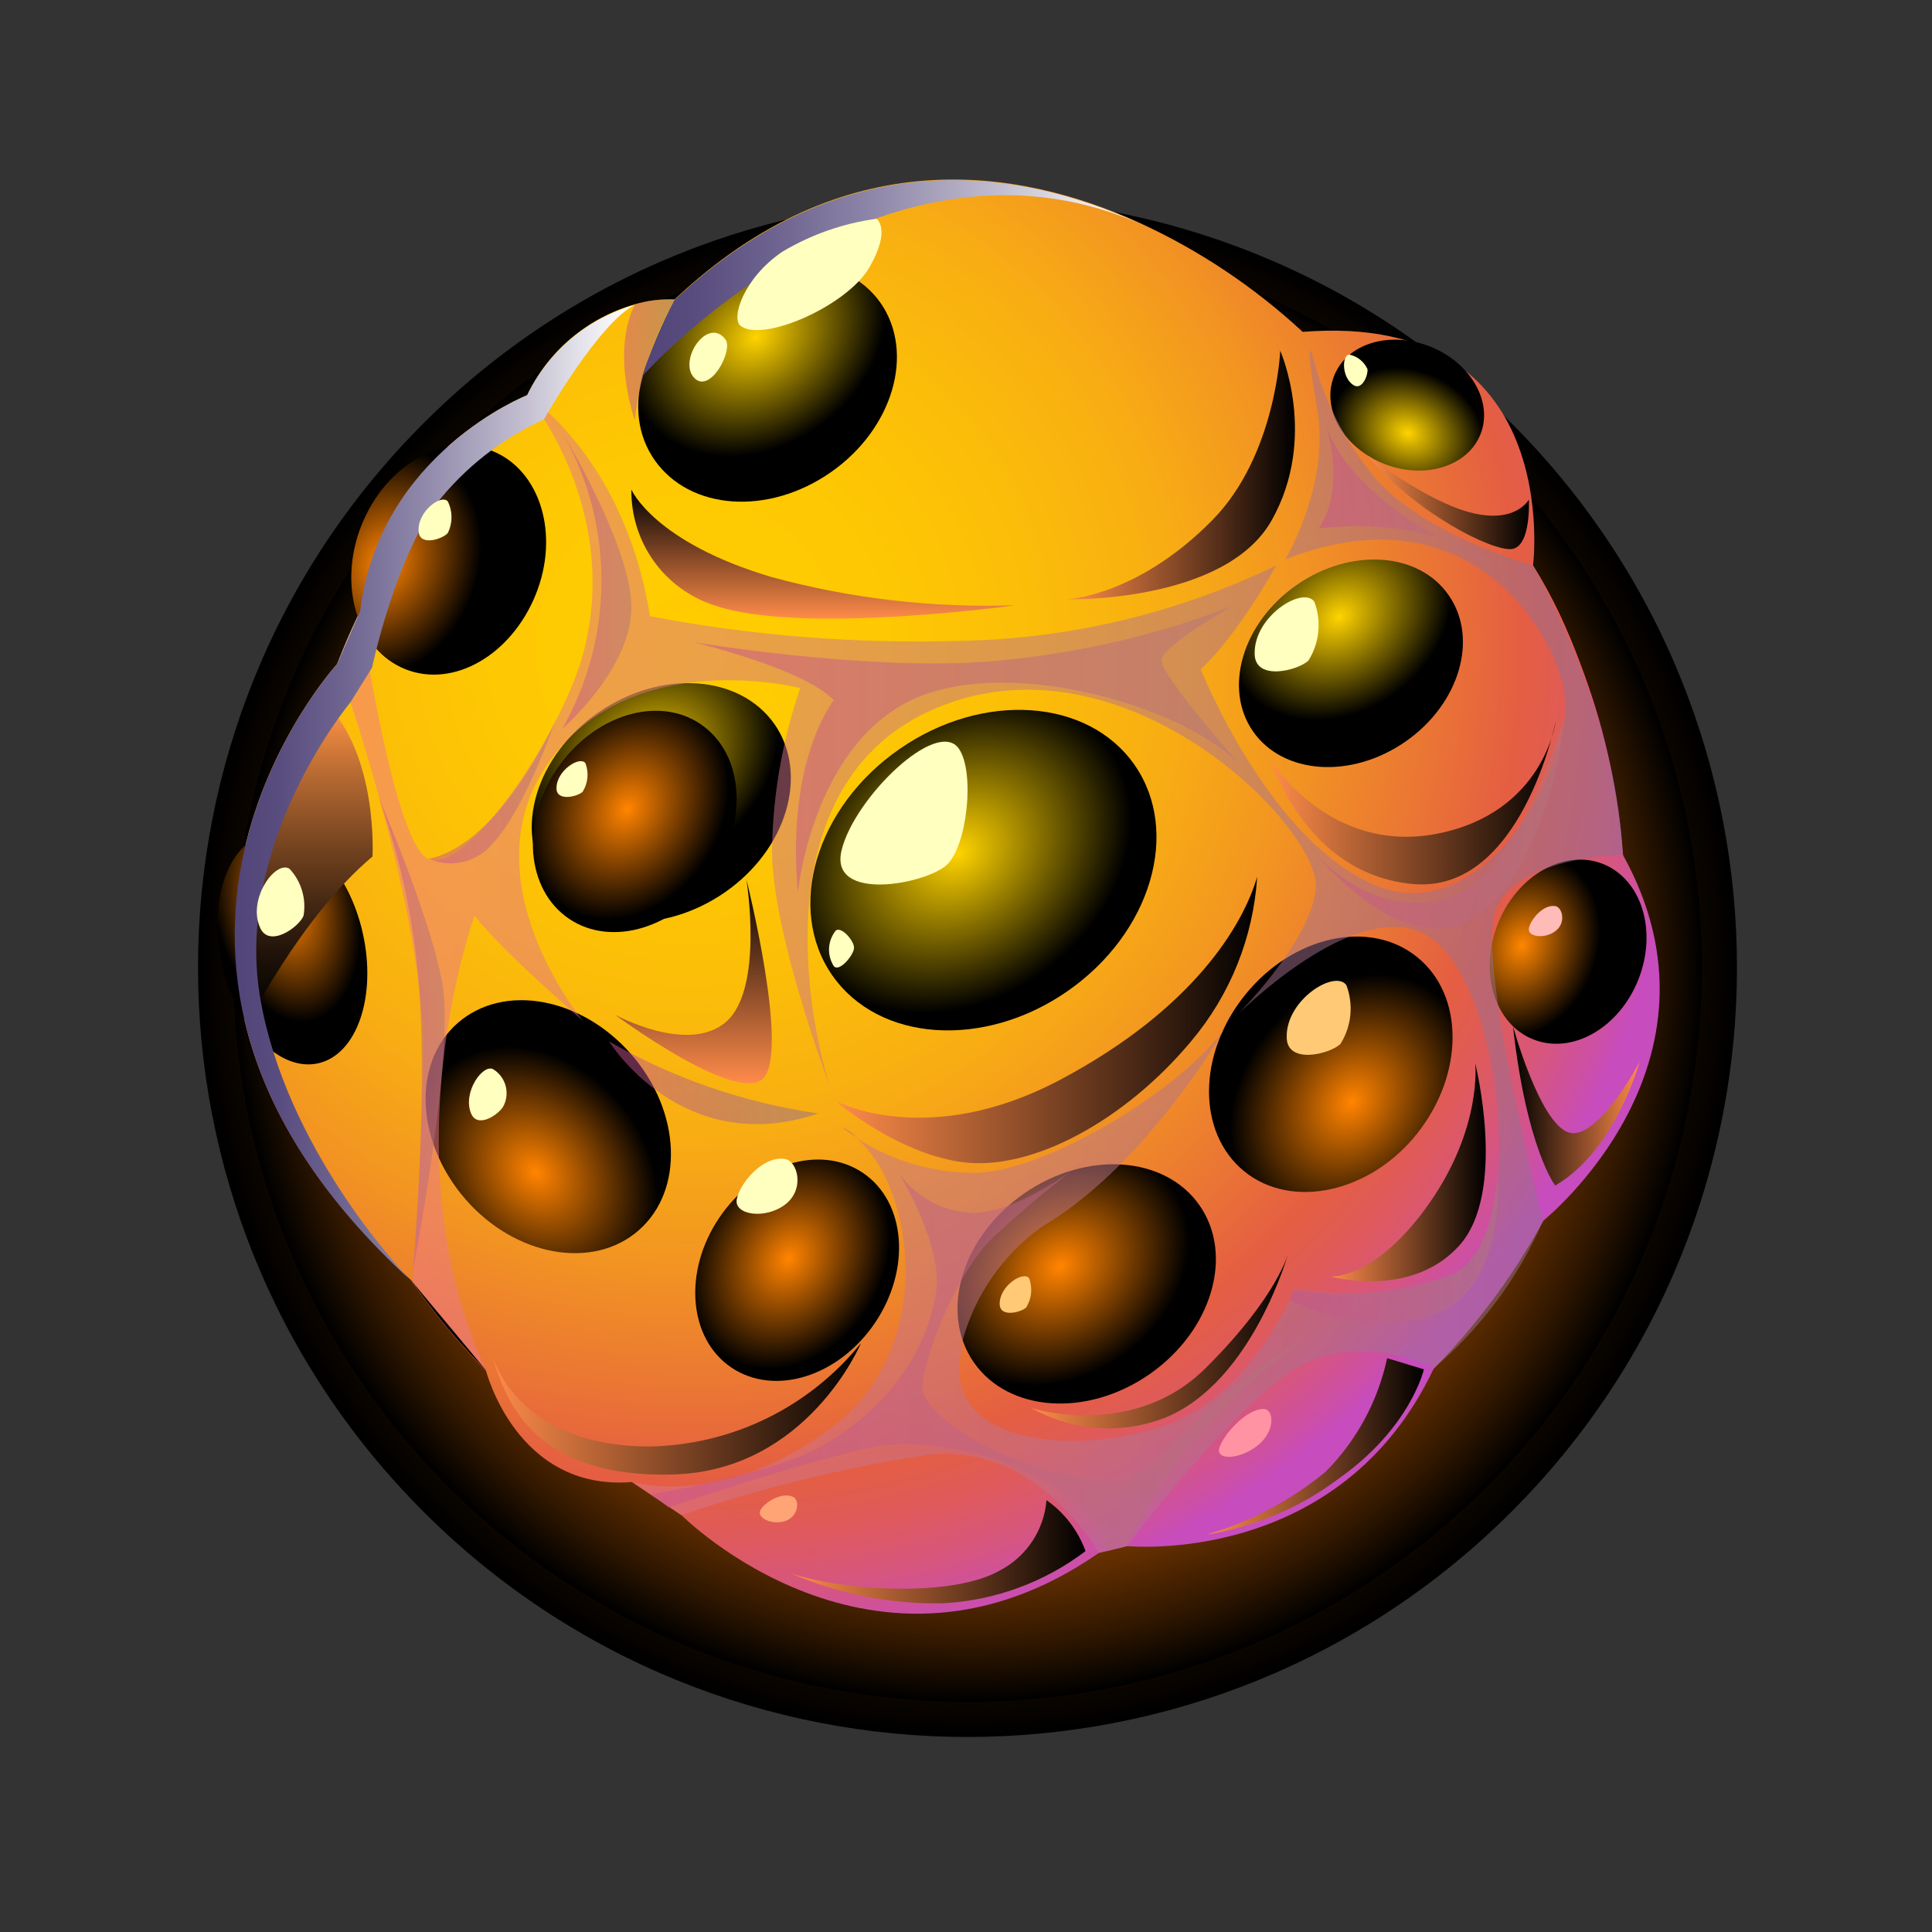 <svg width="73" height="73" viewBox="0 0 73 73" fill="none" xmlns="http://www.w3.org/2000/svg">
<rect x="0" y="0" width="73" height="73" fill="#333333" stroke="none"/>
<g clip-path="url(#clip0_22_1845)">
<g clip-path="url(#clip1_22_1845)">
<path style="mix-blend-mode:screen" d="M57.115 57.115C68.47 45.761 68.47 27.352 57.115 15.997C45.761 4.643 27.352 4.643 15.997 15.997C4.643 27.352 4.643 45.761 15.997 57.115C27.352 68.47 45.761 68.47 57.115 57.115Z" fill="url(#paint0_radial_22_1845)"/>
<path style="mix-blend-mode:screen" d="M63.955 40.933C66.37 25.803 56.063 11.579 40.932 9.164C25.802 6.748 11.578 17.056 9.163 32.186C6.748 47.316 17.055 61.54 32.185 63.955C47.316 66.371 61.539 56.063 63.955 40.933Z" fill="url(#paint1_radial_22_1845)"/>
<path fill-rule="evenodd" clip-rule="evenodd" d="M61.376 34.088C61.379 37.391 60.73 40.662 59.468 43.714C58.205 46.766 56.352 49.539 54.017 51.875C51.681 54.21 48.907 56.062 45.855 57.324C42.803 58.586 39.532 59.234 36.229 59.23C35.127 59.23 34.026 59.159 32.933 59.018C27.777 58.341 22.959 56.081 19.143 52.549C15.327 49.017 12.701 44.388 11.628 39.3C11.273 37.593 11.095 35.853 11.097 34.11C11.09 29.331 12.449 24.65 15.014 20.618C16.073 18.967 17.32 17.444 18.73 16.08C23.414 11.511 29.701 8.956 36.245 8.962C36.776 8.962 37.338 8.962 37.88 9.015C40.665 9.192 43.401 9.834 45.974 10.915C46.414 11.101 46.844 11.298 47.274 11.505C51.506 13.574 55.073 16.79 57.569 20.786C60.065 24.782 61.389 29.398 61.392 34.11L61.376 34.088Z" fill="url(#paint2_radial_22_1845)"/>
<path style="mix-blend-mode:screen" fill-rule="evenodd" clip-rule="evenodd" d="M21.304 53.726C18.694 51.536 16.555 48.841 15.014 45.802C14.03 43.858 13.306 41.794 12.86 39.661C12.084 35.998 12.137 32.209 13.013 28.568C13.89 24.928 15.568 21.53 17.925 18.621C20.283 15.712 23.26 13.367 26.64 11.755C30.019 10.144 33.716 9.308 37.46 9.307C37.991 9.307 38.554 9.307 39.095 9.36C40.769 9.465 42.429 9.74 44.047 10.183C42.044 9.528 39.967 9.129 37.864 8.994C37.333 8.957 36.802 8.941 36.229 8.941C29.685 8.935 23.398 11.489 18.714 16.058C17.304 17.422 16.057 18.945 14.998 20.596C12.433 24.628 11.074 29.31 11.082 34.088C11.079 35.832 11.257 37.572 11.612 39.279C12.06 41.41 12.784 43.472 13.767 45.415C15.315 48.464 17.465 51.167 20.088 53.36C22.871 55.703 26.131 57.409 29.642 58.36C26.591 57.365 23.76 55.792 21.304 53.726Z" fill="url(#paint3_radial_22_1845)"/>
<path fill-rule="evenodd" clip-rule="evenodd" d="M58.303 46.131L54.179 51.694C50.634 59.236 42.593 58.418 42.593 58.418L41.531 58.668C33.039 64.581 25.752 57.251 25.752 57.251L23.883 55.998C19.494 56.354 18.353 51.752 18.353 51.752L15.556 48.392L15.503 48.339C2.393 36.36 12.753 25.071 12.753 25.071L13.608 23.096C14.324 17.125 19.919 14.933 19.919 14.933C20.314 14.105 20.881 13.371 21.582 12.779C22.283 12.187 23.102 11.751 23.984 11.499C24.474 11.357 24.982 11.295 25.492 11.314C31.861 5.3 38.458 6.319 43.07 8.426C45.325 9.464 47.402 10.852 49.222 12.54C59.147 11.749 57.926 21.366 57.926 21.366C60.845 25.973 61.312 32.284 61.312 32.284C65.718 40.208 58.303 46.131 58.303 46.131Z" fill="url(#paint4_radial_22_1845)"/>
<path style="mix-blend-mode:screen" d="M40.336 37.45C43.492 35.257 44.627 31.432 42.872 28.907C41.117 26.382 37.136 26.113 33.981 28.306C30.825 30.5 29.69 34.324 31.445 36.849C33.2 39.374 37.18 39.643 40.336 37.45Z" fill="url(#paint5_radial_22_1845)"/>
<path style="mix-blend-mode:screen" fill-rule="evenodd" clip-rule="evenodd" d="M54.742 22.497C55.877 24.131 55.145 26.61 53.096 28.027C51.048 29.444 48.484 29.264 47.348 27.64C46.212 26.016 46.945 23.526 48.994 22.104C51.042 20.681 53.617 20.857 54.742 22.497Z" fill="url(#paint6_radial_22_1845)"/>
<path style="mix-blend-mode:screen" fill-rule="evenodd" clip-rule="evenodd" d="M55.941 16.404C55.458 17.63 53.818 18.128 52.295 17.523C50.772 16.918 49.917 15.464 50.405 14.211C50.894 12.959 52.528 12.492 54.046 13.097C55.564 13.702 56.424 15.183 55.941 16.404Z" fill="url(#paint7_radial_22_1845)"/>
<path style="mix-blend-mode:screen" d="M61.906 37.011C62.631 35.179 62.031 33.224 60.565 32.643C59.098 32.062 57.322 33.076 56.596 34.908C55.871 36.739 56.471 38.694 57.938 39.275C59.404 39.856 61.18 38.842 61.906 37.011Z" fill="url(#paint8_radial_22_1845)"/>
<path style="mix-blend-mode:screen" fill-rule="evenodd" clip-rule="evenodd" d="M33.283 11.462C34.573 13.341 33.745 16.207 31.388 17.847C29.032 19.487 26.081 19.286 24.743 17.396C23.406 15.507 24.276 12.651 26.638 11.027C29 9.403 31.972 9.573 33.283 11.462Z" fill="url(#paint9_radial_22_1845)"/>
<path style="mix-blend-mode:screen" fill-rule="evenodd" clip-rule="evenodd" d="M29.265 27.364C30.576 29.253 29.727 32.114 27.365 33.733C25.003 35.352 22.058 35.171 20.72 33.282C19.383 31.392 20.258 28.537 22.62 26.913C24.982 25.288 27.944 25.48 29.265 27.364Z" fill="url(#paint10_radial_22_1845)"/>
<path style="mix-blend-mode:screen" d="M43.433 51.924C45.788 50.287 46.636 47.432 45.326 45.547C44.016 43.663 41.045 43.463 38.689 45.1C36.333 46.737 35.486 49.593 36.796 51.477C38.106 53.361 41.077 53.562 43.433 51.924Z" fill="url(#paint11_radial_22_1845)"/>
<path style="mix-blend-mode:screen" fill-rule="evenodd" clip-rule="evenodd" d="M24.133 46.487C22.408 48 19.468 47.474 17.589 45.314C15.71 43.154 15.561 40.176 17.291 38.658C19.022 37.14 21.957 37.671 23.846 39.831C25.736 41.991 25.863 44.974 24.133 46.487Z" fill="url(#paint12_radial_22_1845)"/>
<path style="mix-blend-mode:screen" fill-rule="evenodd" clip-rule="evenodd" d="M27.636 51.672C26.012 50.579 25.805 48.042 27.179 46.009C28.554 43.976 30.98 43.218 32.604 44.316C34.228 45.415 34.435 47.952 33.06 49.985C31.686 52.017 29.265 52.771 27.636 51.672Z" fill="url(#paint13_radial_22_1845)"/>
<path style="mix-blend-mode:screen" fill-rule="evenodd" clip-rule="evenodd" d="M21.5 34.715C19.876 33.616 19.669 31.079 21.044 29.052C22.419 27.024 24.844 26.26 26.468 27.358C28.092 28.457 28.299 30.994 26.93 33.027C25.561 35.06 23.124 35.813 21.5 34.715Z" fill="url(#paint14_radial_22_1845)"/>
<path style="mix-blend-mode:screen" fill-rule="evenodd" clip-rule="evenodd" d="M15.322 25.288C13.502 24.567 12.753 22.13 13.656 19.854C14.558 17.576 16.771 16.313 18.592 17.035C20.412 17.757 21.161 20.188 20.242 22.465C19.324 24.742 17.148 26.01 15.322 25.288Z" fill="url(#paint15_radial_22_1845)"/>
<path style="mix-blend-mode:screen" d="M12.025 40.176C13.492 39.845 14.244 37.639 13.705 35.248C13.165 32.858 11.539 31.188 10.072 31.519C8.605 31.85 7.853 34.056 8.392 36.446C8.932 38.837 10.558 40.507 12.025 40.176Z" fill="url(#paint16_radial_22_1845)"/>
<path style="mix-blend-mode:screen" fill-rule="evenodd" clip-rule="evenodd" d="M53.547 36.164C55.336 37.607 55.325 40.59 53.547 42.83C51.769 45.07 48.803 45.717 47.014 44.258C45.225 42.798 45.241 39.831 47.046 37.591C48.85 35.352 51.764 34.715 53.547 36.164Z" fill="url(#paint17_radial_22_1845)"/>
<path style="mix-blend-mode:multiply" opacity="0.5" fill-rule="evenodd" clip-rule="evenodd" d="M31.797 42.575C32.015 42.682 32.215 42.822 32.391 42.989C32.186 42.862 31.987 42.724 31.797 42.575Z" fill="url(#paint18_linear_22_1845)"/>
<path style="mix-blend-mode:multiply" opacity="0.5" fill-rule="evenodd" clip-rule="evenodd" d="M58.303 46.131C57.371 48.276 55.96 50.179 54.179 51.694C54.179 51.694 51.302 50.213 48.871 51.752C46.441 53.291 42.577 58.418 42.577 58.418L41.515 58.668C40.785 57.438 39.758 56.413 38.527 55.685C38.286 55.544 38.034 55.423 37.773 55.324C36.891 54.974 35.934 54.855 34.992 54.979C31.848 55.466 28.753 56.226 25.741 57.251L23.873 55.998C23.873 55.998 27.349 57.06 31.505 53.875C35.337 50.935 34.61 44.964 32.37 43.005C33.749 43.898 35.367 44.354 37.009 44.311C39.843 44.125 44.827 40.994 46.303 38.818C45.963 39.407 43.118 44.157 39.371 46.349C37.881 47.414 36.81 48.967 36.346 50.738C36.343 50.754 36.343 50.77 36.346 50.786C36.346 50.786 36.346 50.786 36.346 50.823C36.341 50.857 36.341 50.891 36.346 50.924C36.308 51.085 36.282 51.248 36.266 51.412C36.234 51.648 36.234 51.888 36.266 52.124C36.669 54.676 41.043 54.915 44.068 53.843C46.748 52.898 48.266 50.091 48.744 49.066C48.856 48.828 48.909 48.684 48.909 48.684C50.887 49.053 52.929 48.869 54.811 48.154C55.915 47.718 56.477 46.158 56.61 44.252C56.854 40.967 55.814 36.657 54.073 35.447C51.833 33.892 48.118 37.039 46.823 38.276C47.693 37.358 49.508 35.288 49.715 33.611C49.986 31.398 42.816 24.057 35.81 26.584C28.559 29.2 30.608 38.844 31.378 41.089C30.783 39.539 29.079 34.571 29.175 31.918C29.224 29.902 29.582 27.907 30.237 26C30.237 26 23.899 24.36 20.747 28.786C17.594 33.213 22.02 38.568 22.02 38.568C22.02 38.568 18.868 35.845 17.934 34.593C17.934 34.593 14.606 43.711 18.38 51.805L15.582 48.445C15.582 48.445 15.837 45.717 15.996 40.155C16.156 34.593 12.753 25.071 12.753 25.071L13.608 23.096C13.608 23.096 14.765 31.212 16.039 32.363C17.313 33.515 21.235 27.815 22.063 24.593C23.459 19.137 19.94 14.955 19.94 14.955C19.94 14.955 23.602 17.295 24.558 23.282C28.404 24.018 32.319 24.331 36.234 24.216C40.39 24.147 44.481 23.174 48.224 21.366C48.224 21.366 46.754 24.02 45.368 25.288C45.368 25.288 48.022 31.95 52.114 33.505C56.207 35.06 59.688 28.616 59.083 25.973C58.478 23.33 55.129 18.543 48.564 21.138C48.649 20.989 50.252 18.256 49.769 15.459C49.285 12.662 49.567 13.336 49.567 13.336C49.996 15.081 50.82 16.705 51.976 18.081C53.85 20.241 57.926 21.366 57.926 21.366C57.926 21.366 61.063 26.753 61.312 32.284C61.312 32.284 57.066 32.379 56.472 34.524C55.877 36.668 58.303 46.131 58.303 46.131Z" fill="url(#paint19_linear_22_1845)"/>
<path style="mix-blend-mode:multiply" opacity="0.5" fill-rule="evenodd" clip-rule="evenodd" d="M23.013 39.348C23.013 39.348 25.762 43.812 30.921 42.071C28.136 41.674 25.452 40.75 23.013 39.348Z" fill="url(#paint20_linear_22_1845)"/>
<path style="mix-blend-mode:multiply" opacity="0.5" fill-rule="evenodd" clip-rule="evenodd" d="M25.492 11.335C24.687 12.728 24.174 14.27 23.984 15.867C23.984 15.867 23.077 13.352 23.984 11.515C24.466 11.342 24.982 11.28 25.492 11.335Z" fill="url(#paint21_linear_22_1845)"/>
<path style="mix-blend-mode:multiply" opacity="0.5" fill-rule="evenodd" clip-rule="evenodd" d="M21.24 27.544C22.239 25.792 22.752 23.806 22.726 21.789C22.7 19.773 22.136 17.8 21.092 16.075C21.092 16.075 23.799 20.49 23.857 22.868C23.915 25.246 21.24 27.544 21.24 27.544Z" fill="url(#paint22_linear_22_1845)"/>
<path style="mix-blend-mode:multiply" opacity="0.5" fill-rule="evenodd" clip-rule="evenodd" d="M49.434 31.918C49.434 31.918 52.226 35.601 54.843 35.028C57.459 34.455 58.94 29.683 59.12 26.955C59.12 26.955 57.374 33.669 54.147 34.072C51.223 34.449 49.434 31.918 49.434 31.918Z" fill="url(#paint23_linear_22_1845)"/>
<path style="mix-blend-mode:multiply" opacity="0.5" fill-rule="evenodd" clip-rule="evenodd" d="M36.346 50.754C36.343 50.77 36.343 50.786 36.346 50.801C36.344 50.786 36.344 50.77 36.346 50.754Z" fill="url(#paint24_linear_22_1845)"/>
<path style="mix-blend-mode:multiply" opacity="0.5" fill-rule="evenodd" clip-rule="evenodd" d="M54.291 49.64C51.637 50.701 48.723 49.109 48.723 49.109C48.834 48.87 48.887 48.727 48.887 48.727C50.866 49.095 52.908 48.912 54.789 48.196C55.893 47.761 56.456 46.2 56.589 44.295C56.589 44.295 56.95 48.583 54.291 49.64Z" fill="url(#paint25_linear_22_1845)"/>
<path style="mix-blend-mode:multiply" opacity="0.5" fill-rule="evenodd" clip-rule="evenodd" d="M16.193 32.448C16.613 32.632 17.082 32.672 17.527 32.56C17.971 32.449 18.366 32.193 18.65 31.833C19.85 30.532 20.97 27.273 20.97 27.273C20.97 27.273 18.889 31.918 16.193 32.448Z" fill="url(#paint26_linear_22_1845)"/>
<path style="mix-blend-mode:multiply" opacity="0.5" fill-rule="evenodd" clip-rule="evenodd" d="M14.309 30.14C14.309 30.14 16.225 34.524 16.713 37.14C17.201 39.757 15.604 47.994 15.604 47.994C15.604 47.994 16.166 41.625 15.837 37.379C15.663 34.907 15.148 32.471 14.309 30.14Z" fill="url(#paint27_linear_22_1845)"/>
<path style="mix-blend-mode:screen" fill-rule="evenodd" clip-rule="evenodd" d="M9.298 38.775C9.298 38.775 11.368 34.63 14.075 32.363C14.075 32.363 14.298 28.505 12.265 26.525C12.244 26.536 7.881 30.251 9.298 38.775Z" fill="url(#paint28_linear_22_1845)"/>
<path style="mix-blend-mode:multiply" opacity="0.5" fill-rule="evenodd" clip-rule="evenodd" d="M26.198 24.264C26.198 24.264 30.343 25.246 31.505 26.456C31.505 26.456 29.701 28.648 30.146 33.712C30.146 33.712 30.677 28.404 34.27 26.536C37.864 24.668 44.726 26.642 46.892 28.94C46.892 28.94 43.84 25.501 43.888 24.938C43.935 24.375 46.573 22.895 46.573 22.895C43.512 24.075 40.292 24.79 37.02 25.018C32.392 25.304 26.198 24.264 26.198 24.264Z" fill="url(#paint29_linear_22_1845)"/>
<path style="mix-blend-mode:multiply" opacity="0.5" fill-rule="evenodd" clip-rule="evenodd" d="M33.941 44.295C33.941 44.295 35.688 47.081 35.358 48.913C34.828 51.991 32.434 53.997 30.582 54.873C28.729 55.749 24.621 56.465 24.621 56.465L25.253 56.959C25.253 56.959 30.348 55.218 32.996 54.682C35.645 54.146 40.958 55.589 41.844 58.604L42.587 58.397C43.313 56.888 44.236 55.482 45.331 54.215C46.557 52.826 47.933 51.578 49.434 50.494C47.998 51.321 46.662 52.311 45.453 53.445C43.108 55.568 43.33 56.433 40.257 55.727C37.184 55.022 34.95 53.382 34.865 52.506C34.78 51.63 36.038 48.228 37.476 46.8C38.694 45.658 39.983 44.594 41.335 43.615C41.335 43.615 38.585 45.887 36.706 45.824C36.159 45.799 35.624 45.649 35.145 45.384C34.665 45.118 34.253 44.746 33.941 44.295Z" fill="url(#paint30_linear_22_1845)"/>
<path style="mix-blend-mode:multiply" opacity="0.5" fill-rule="evenodd" clip-rule="evenodd" d="M49.827 19.976C49.827 19.976 53.68 19.333 56.514 21.366C56.514 21.366 51.17 19.28 50.097 16.059C50.097 16.075 50.899 18.367 49.827 19.976Z" fill="url(#paint31_linear_22_1845)"/>
<path style="mix-blend-mode:screen" fill-rule="evenodd" clip-rule="evenodd" d="M23.984 11.521C22.625 12.195 20.55 15.846 20.55 15.846C18.963 16.57 17.571 17.662 16.49 19.031C14.898 21.196 14.059 25.225 14.059 25.225L13.242 26.536C13.242 26.536 8.799 31.859 9.84 37.756C10.816 43.324 14.993 47.84 15.513 48.371C2.393 36.36 12.753 25.071 12.753 25.071L13.608 23.096C14.324 17.125 19.919 14.933 19.919 14.933C20.316 14.109 20.884 13.379 21.585 12.791C22.286 12.203 23.104 11.77 23.984 11.521Z" fill="url(#paint32_linear_22_1845)"/>
<path style="mix-blend-mode:screen" fill-rule="evenodd" clip-rule="evenodd" d="M43.065 8.447C33.177 4.138 24.276 14.206 24.276 14.206C24.591 13.214 24.997 12.253 25.486 11.335C31.877 5.321 38.458 6.34 43.065 8.447Z" fill="url(#paint33_linear_22_1845)"/>
<path fill-rule="evenodd" clip-rule="evenodd" d="M27.981 12.311C28.82 12.959 32.02 11.552 32.853 10.098C33.687 8.644 33.119 8.267 33.119 8.267C31.859 8.437 30.648 8.862 29.557 9.514C28.092 10.507 27.615 12.03 27.981 12.311Z" fill="#FFFFBF"/>
<path style="mix-blend-mode:screen" fill-rule="evenodd" clip-rule="evenodd" d="M40.31 22.645C40.31 22.645 42.964 22.544 45.809 19.652C48.213 17.21 48.373 13.251 48.373 13.251C48.373 13.251 49.816 16.51 48.054 19.652C46.292 22.794 40.31 22.645 40.31 22.645Z" fill="url(#paint34_linear_22_1845)"/>
<path style="mix-blend-mode:screen" fill-rule="evenodd" clip-rule="evenodd" d="M31.579 41.604C31.579 41.604 35.045 43.462 40.072 40.792C45.098 38.122 46.971 34.953 47.502 33.128C47.358 35.416 46.482 37.597 45.002 39.348C42.534 42.31 38.968 44.295 36.292 43.902C33.83 43.541 31.579 41.604 31.579 41.604Z" fill="url(#paint35_linear_22_1845)"/>
<path style="mix-blend-mode:screen" fill-rule="evenodd" clip-rule="evenodd" d="M18.586 51.158C18.586 51.158 19.409 54.645 24.536 54.655C26.073 54.63 27.586 54.268 28.967 53.594C30.348 52.92 31.564 51.95 32.529 50.754C32.529 50.754 30.518 55.558 25.454 55.712C20.391 55.865 19.122 53.175 18.586 51.158Z" fill="url(#paint36_linear_22_1845)"/>
<path style="mix-blend-mode:screen" fill-rule="evenodd" clip-rule="evenodd" d="M38.968 53.201C38.968 53.201 42.805 54.427 45.554 51.694C48.304 48.96 48.691 47.31 48.691 47.31C48.691 47.31 47.343 52.193 44.047 53.557C43.227 53.881 42.346 54.017 41.467 53.956C40.588 53.894 39.734 53.636 38.968 53.201Z" fill="url(#paint37_linear_22_1845)"/>
<path style="mix-blend-mode:screen" fill-rule="evenodd" clip-rule="evenodd" d="M50.283 48.233C50.283 48.233 51.976 48.355 53.999 45.473C56.021 42.591 55.739 40.166 55.739 40.166C55.739 40.166 56.96 45.043 55.135 47.066C53.309 49.088 50.283 48.233 50.283 48.233Z" fill="url(#paint38_linear_22_1845)"/>
<path fill-rule="evenodd" clip-rule="evenodd" d="M27.402 12.81C26.723 11.956 25.619 13.617 26.224 14.27C26.829 14.923 27.737 13.208 27.402 12.81Z" fill="#FFFFBF"/>
<path fill-rule="evenodd" clip-rule="evenodd" d="M36.229 28.287C35.406 27.109 32.269 30.155 31.797 32.135C31.325 34.115 35.024 33.404 35.788 32.666C36.553 31.928 36.839 29.158 36.229 28.287Z" fill="#FFFFBF"/>
<path fill-rule="evenodd" clip-rule="evenodd" d="M50.873 37.225C50.453 36.626 48.596 37.756 48.617 39.184C48.617 40.245 50.262 39.826 50.65 39.444C50.855 39.116 50.983 38.746 51.022 38.361C51.06 37.976 51.009 37.587 50.873 37.225Z" fill="#FFC975"/>
<path fill-rule="evenodd" clip-rule="evenodd" d="M49.662 22.735C49.243 22.136 47.385 23.266 47.407 24.694C47.407 25.756 49.047 25.336 49.439 24.959C49.645 24.631 49.773 24.259 49.811 23.873C49.85 23.488 49.799 23.098 49.662 22.735Z" fill="#FFFFBF"/>
<path fill-rule="evenodd" clip-rule="evenodd" d="M50.989 13.399C50.703 13.399 50.681 14.254 51.138 14.551C51.477 14.764 51.7 14.153 51.669 13.946C51.606 13.808 51.512 13.687 51.394 13.592C51.276 13.497 51.137 13.431 50.989 13.399Z" fill="#FFFFBF"/>
<path fill-rule="evenodd" clip-rule="evenodd" d="M16.92 18.946C16.66 18.649 15.731 19.365 15.821 20.114C15.885 20.644 16.734 20.363 16.92 20.14C17.012 19.954 17.059 19.75 17.059 19.543C17.059 19.336 17.012 19.132 16.92 18.946Z" fill="#FFFFBF"/>
<path fill-rule="evenodd" clip-rule="evenodd" d="M22.121 28.839C21.92 28.547 21.017 29.11 21.028 29.789C21.028 30.294 21.824 30.102 22.015 29.917C22.115 29.758 22.177 29.578 22.195 29.39C22.214 29.203 22.189 29.015 22.121 28.839Z" fill="#FFFFBF"/>
<path fill-rule="evenodd" clip-rule="evenodd" d="M18.65 40.41C18.268 40.16 17.461 41.264 17.801 42.076C18.056 42.676 18.91 42.076 19.043 41.753C19.151 41.519 19.171 41.254 19.099 41.007C19.027 40.76 18.867 40.548 18.65 40.41Z" fill="#FFFFBF"/>
<path fill-rule="evenodd" clip-rule="evenodd" d="M10.938 32.825C10.407 32.496 9.346 33.966 9.824 35.044C10.158 35.835 11.289 35.044 11.469 34.603C11.524 34.286 11.505 33.96 11.413 33.652C11.321 33.343 11.158 33.06 10.938 32.825Z" fill="#FFFFBF"/>
<path fill-rule="evenodd" clip-rule="evenodd" d="M38.888 48.302C38.681 48.005 37.763 48.578 37.773 49.268C37.773 49.799 38.585 49.587 38.776 49.401C38.877 49.238 38.94 49.055 38.959 48.864C38.978 48.674 38.954 48.482 38.888 48.302Z" fill="#FFC975"/>
<path fill-rule="evenodd" clip-rule="evenodd" d="M31.579 35.161C31.429 35.348 31.34 35.577 31.326 35.817C31.312 36.056 31.373 36.294 31.5 36.498C31.701 36.758 32.248 36.1 32.269 35.829C32.291 35.559 31.792 34.991 31.579 35.161Z" fill="#FFFFBF"/>
<path fill-rule="evenodd" clip-rule="evenodd" d="M29.982 56.566C29.552 56.348 28.894 56.768 28.735 57.054C28.575 57.341 29.154 57.638 29.663 57.474C30.173 57.309 30.221 56.688 29.982 56.566Z" fill="#FFA475"/>
<path fill-rule="evenodd" clip-rule="evenodd" d="M47.746 53.238C47.072 53.238 46.223 54.225 46.074 54.703C45.926 55.181 46.828 55.17 47.523 54.613C48.219 54.056 48.123 53.233 47.746 53.238Z" fill="#FF93A4"/>
<path fill-rule="evenodd" clip-rule="evenodd" d="M58.765 34.237C58.298 34.163 57.82 34.768 57.767 35.081C57.714 35.394 58.351 35.495 58.77 35.182C59.19 34.869 59.03 34.274 58.765 34.237Z" fill="#FFBBB8"/>
<path fill-rule="evenodd" clip-rule="evenodd" d="M29.658 43.791C28.803 43.658 27.933 44.746 27.837 45.325C27.742 45.903 28.899 46.089 29.663 45.516C30.428 44.942 30.136 43.86 29.658 43.791Z" fill="#FFFFBF"/>
<path style="mix-blend-mode:screen" fill-rule="evenodd" clip-rule="evenodd" d="M48.038 28.76C48.038 28.76 50.241 32.289 54.291 31.504C58.34 30.718 58.781 27.258 58.781 27.258C58.781 27.258 57.48 33.749 53.41 33.404C49.339 33.059 48.038 28.76 48.038 28.76Z" fill="url(#paint39_linear_22_1845)"/>
<path style="mix-blend-mode:screen" fill-rule="evenodd" clip-rule="evenodd" d="M23.236 38.34C23.236 38.34 25.996 39.858 27.434 38.611C28.873 37.363 28.204 33.234 28.204 33.234C28.204 33.234 29.865 39.842 28.814 40.771C27.763 41.7 23.236 38.34 23.236 38.34Z" fill="url(#paint40_linear_22_1845)"/>
<path style="mix-blend-mode:screen" fill-rule="evenodd" clip-rule="evenodd" d="M23.857 18.5C23.857 18.5 24.711 20.49 29.165 21.807C32.165 22.622 35.271 22.98 38.378 22.868C38.378 22.868 30.247 24.009 26.972 22.868C26.056 22.567 25.259 21.98 24.699 21.195C24.139 20.409 23.844 19.465 23.857 18.5Z" fill="url(#paint41_linear_22_1845)"/>
<path style="mix-blend-mode:screen" fill-rule="evenodd" clip-rule="evenodd" d="M51.663 17.2C51.663 17.2 53.85 18.919 55.559 19.365C57.268 19.811 57.767 18.877 57.767 18.877C57.767 18.877 57.862 20.655 57.12 20.745C56.376 20.835 53.473 19.381 51.663 17.2Z" fill="url(#paint42_linear_22_1845)"/>
<path style="mix-blend-mode:screen" fill-rule="evenodd" clip-rule="evenodd" d="M57.167 38.775C57.167 38.775 58.16 42.389 59.248 42.782C60.336 43.175 61.949 40.128 61.949 40.128C61.949 40.128 61.042 43.477 58.765 44.794C58.781 44.82 57.687 43.44 57.167 38.775Z" fill="url(#paint43_linear_22_1845)"/>
<path style="mix-blend-mode:screen" fill-rule="evenodd" clip-rule="evenodd" d="M29.918 59.464C31.722 60.24 33.671 60.62 35.634 60.579C37.585 60.475 39.46 59.789 41.016 58.609C40.735 57.831 40.219 57.158 39.541 56.683C39.497 57.238 39.312 57.772 39.005 58.237C38.698 58.701 38.278 59.079 37.784 59.337C36.086 60.324 32.121 60.154 29.918 59.464Z" fill="url(#paint44_linear_22_1845)"/>
<path style="mix-blend-mode:screen" fill-rule="evenodd" clip-rule="evenodd" d="M52.412 51.317C52.065 52.944 51.256 54.437 50.082 55.616C48.755 56.706 47.22 57.513 45.57 57.988C47.391 57.703 49.114 56.974 50.586 55.865C53.298 53.955 53.802 51.741 53.802 51.741L52.412 51.317Z" fill="url(#paint45_linear_22_1845)"/>
</g>
</g>
<defs>
<radialGradient id="paint0_radial_22_1845" cx="0" cy="0" r="1" gradientUnits="userSpaceOnUse" gradientTransform="translate(36.555 36.555) scale(29.075)">
<stop stop-color="#FF7300"/>
<stop offset="1"/>
</radialGradient>
<radialGradient id="paint1_radial_22_1845" cx="0" cy="0" r="1" gradientUnits="userSpaceOnUse" gradientTransform="translate(36.56 36.557) scale(27.743)">
<stop stop-color="#FF7900"/>
<stop offset="0.18" stop-color="#FC7800"/>
<stop offset="0.32" stop-color="#F37300"/>
<stop offset="0.43" stop-color="#E36C00"/>
<stop offset="0.54" stop-color="#CC6100"/>
<stop offset="0.64" stop-color="#AF5300"/>
<stop offset="0.74" stop-color="#8C4200"/>
<stop offset="0.83" stop-color="#622E00"/>
<stop offset="0.92" stop-color="#321800"/>
<stop offset="1"/>
</radialGradient>
<radialGradient id="paint2_radial_22_1845" cx="0" cy="0" r="1" gradientUnits="userSpaceOnUse" gradientTransform="translate(27.095 25.341) scale(35.683 35.683)">
<stop offset="0.01" stop-color="#FFCC00"/>
<stop offset="0.18" stop-color="#FEC902"/>
<stop offset="0.33" stop-color="#FCBE08"/>
<stop offset="0.48" stop-color="#F8AD13"/>
<stop offset="0.61" stop-color="#F29422"/>
<stop offset="0.74" stop-color="#EA7435"/>
<stop offset="0.82" stop-color="#E55E42"/>
<stop offset="0.84" stop-color="#E35D49"/>
<stop offset="0.88" stop-color="#DF5A5C"/>
<stop offset="0.93" stop-color="#D7567C"/>
<stop offset="0.98" stop-color="#CC4FA7"/>
<stop offset="1" stop-color="#C74CBD"/>
</radialGradient>
<radialGradient id="paint3_radial_22_1845" cx="0" cy="0" r="1" gradientUnits="userSpaceOnUse" gradientTransform="translate(17.854 16.971) scale(33.098 33.098)">
<stop stop-color="#FFFFD9"/>
<stop offset="1"/>
</radialGradient>
<radialGradient id="paint4_radial_22_1845" cx="0" cy="0" r="1" gradientUnits="userSpaceOnUse" gradientTransform="translate(26.006 24.471) scale(38.315)">
<stop offset="0.01" stop-color="#FFCC00"/>
<stop offset="0.18" stop-color="#FEC902"/>
<stop offset="0.33" stop-color="#FCBE08"/>
<stop offset="0.48" stop-color="#F8AD13"/>
<stop offset="0.61" stop-color="#F29422"/>
<stop offset="0.74" stop-color="#EA7435"/>
<stop offset="0.82" stop-color="#E55E42"/>
<stop offset="0.84" stop-color="#E35D49"/>
<stop offset="0.88" stop-color="#DF5A5C"/>
<stop offset="0.93" stop-color="#D7567C"/>
<stop offset="0.98" stop-color="#CC4FA7"/>
<stop offset="1" stop-color="#C74CBD"/>
</radialGradient>
<radialGradient id="paint5_radial_22_1845" cx="0" cy="0" r="1" gradientUnits="userSpaceOnUse" gradientTransform="translate(36.189 32.236) rotate(-34.8) scale(6.976 5.556)">
<stop stop-color="#FFD400"/>
<stop offset="0.66" stop-color="#584900"/>
<stop offset="1"/>
</radialGradient>
<radialGradient id="paint6_radial_22_1845" cx="0" cy="0" r="1" gradientTransform="matrix(3.708 -2.572 2.057 2.95 50.602 23.31)" gradientUnits="userSpaceOnUse">
<stop stop-color="#FFD400"/>
<stop offset="0.66" stop-color="#584900"/>
<stop offset="1"/>
</radialGradient>
<radialGradient id="paint7_radial_22_1845" cx="0" cy="0" r="1" gradientTransform="matrix(2.772 1.091 -0.876 2.218 53.193 16.365)" gradientUnits="userSpaceOnUse">
<stop stop-color="#FFD400"/>
<stop offset="0.66" stop-color="#584900"/>
<stop offset="1"/>
</radialGradient>
<radialGradient id="paint8_radial_22_1845" cx="0" cy="0" r="1" gradientUnits="userSpaceOnUse" gradientTransform="translate(57.508 35.726) rotate(-68.39) scale(3.572 2.845)">
<stop stop-color="#FF8600"/>
<stop offset="0.66" stop-color="#582E00"/>
<stop offset="1"/>
</radialGradient>
<radialGradient id="paint9_radial_22_1845" cx="0" cy="0" r="1" gradientTransform="matrix(4.276 -2.965 2.372 3.402 28.57 12.737)" gradientUnits="userSpaceOnUse">
<stop stop-color="#FFD400"/>
<stop offset="0.66" stop-color="#584900"/>
<stop offset="1"/>
</radialGradient>
<radialGradient id="paint10_radial_22_1845" cx="0" cy="0" r="1" gradientTransform="matrix(4.276 -2.965 2.372 3.402 24.526 28.596)" gradientUnits="userSpaceOnUse">
<stop stop-color="#FFD400"/>
<stop offset="0.66" stop-color="#584900"/>
<stop offset="1"/>
</radialGradient>
<radialGradient id="paint11_radial_22_1845" cx="0" cy="0" r="1" gradientUnits="userSpaceOnUse" gradientTransform="translate(40.056 47.851) rotate(-34.804) scale(5.205 4.145)">
<stop offset="0.01" stop-color="#FF8300"/>
<stop offset="0.66" stop-color="#582D00"/>
<stop offset="1"/>
</radialGradient>
<radialGradient id="paint12_radial_22_1845" cx="0" cy="0" r="1" gradientUnits="userSpaceOnUse" gradientTransform="translate(20.235 44.3) rotate(48.652) scale(5.196 4.157)">
<stop offset="0.01" stop-color="#FF8300"/>
<stop offset="0.66" stop-color="#582D00"/>
<stop offset="1"/>
</radialGradient>
<radialGradient id="paint13_radial_22_1845" cx="0" cy="0" r="1" gradientTransform="matrix(-2.478 3.677 -2.931 -1.998 29.804 47.561)" gradientUnits="userSpaceOnUse">
<stop offset="0.01" stop-color="#FF8300"/>
<stop offset="0.66" stop-color="#582D00"/>
<stop offset="1"/>
</radialGradient>
<radialGradient id="paint14_radial_22_1845" cx="0" cy="0" r="1" gradientTransform="matrix(-2.478 3.677 -2.931 -1.998 23.7 30.572)" gradientUnits="userSpaceOnUse">
<stop offset="0.01" stop-color="#FF8300"/>
<stop offset="0.66" stop-color="#582D00"/>
<stop offset="1"/>
</radialGradient>
<radialGradient id="paint15_radial_22_1845" cx="0" cy="0" r="1" gradientTransform="matrix(-1.625 4.13 -3.304 -1.306 14.511 21.264)" gradientUnits="userSpaceOnUse">
<stop offset="0.01" stop-color="#FF8300"/>
<stop offset="0.66" stop-color="#582D00"/>
<stop offset="1"/>
</radialGradient>
<radialGradient id="paint16_radial_22_1845" cx="0" cy="0" r="1" gradientUnits="userSpaceOnUse" gradientTransform="translate(10.813 34.229) rotate(77.29) scale(4.45 2.718)">
<stop offset="0.01" stop-color="#FF8300"/>
<stop offset="0.66" stop-color="#582D00"/>
<stop offset="1"/>
</radialGradient>
<radialGradient id="paint17_radial_22_1845" cx="0" cy="0" r="1" gradientUnits="userSpaceOnUse" gradientTransform="translate(51.077 41.637) rotate(-51.072) scale(5.215 4.172)">
<stop offset="0.01" stop-color="#FF8300"/>
<stop offset="0.66" stop-color="#582D00"/>
<stop offset="1"/>
</radialGradient>
<linearGradient id="paint18_linear_22_1845" x1="31.797" y1="42.782" x2="32.391" y2="42.782" gradientUnits="userSpaceOnUse">
<stop stop-color="#CA528D"/>
<stop offset="1" stop-color="#8E7090"/>
</linearGradient>
<linearGradient id="paint19_linear_22_1845" x1="12.753" y1="35.957" x2="61.307" y2="35.957" gradientUnits="userSpaceOnUse">
<stop stop-color="#F4788D"/>
<stop offset="1" stop-color="#8E7090"/>
</linearGradient>
<linearGradient id="paint20_linear_22_1845" x1="23.013" y1="40.93" x2="30.921" y2="40.93" gradientUnits="userSpaceOnUse">
<stop stop-color="#CA528D"/>
<stop offset="1" stop-color="#8E7090"/>
</linearGradient>
<linearGradient id="paint21_linear_22_1845" x1="23.581" y1="13.591" x2="25.492" y2="13.591" gradientUnits="userSpaceOnUse">
<stop stop-color="#CA528D"/>
<stop offset="1" stop-color="#8E7090"/>
</linearGradient>
<linearGradient id="paint22_linear_22_1845" x1="21.092" y1="21.807" x2="23.857" y2="21.807" gradientUnits="userSpaceOnUse">
<stop stop-color="#CA528D"/>
<stop offset="1" stop-color="#B3757C"/>
</linearGradient>
<linearGradient id="paint23_linear_22_1845" x1="49.45" y1="31.037" x2="59.136" y2="31.037" gradientUnits="userSpaceOnUse">
<stop stop-color="#CA528D"/>
<stop offset="1" stop-color="#B3757C"/>
</linearGradient>
<linearGradient id="paint24_linear_22_1845" x1="36.33" y1="50.775" x2="36.346" y2="50.775" gradientUnits="userSpaceOnUse">
<stop stop-color="#CA528D"/>
<stop offset="1" stop-color="#B3757C"/>
</linearGradient>
<linearGradient id="paint25_linear_22_1845" x1="48.723" y1="47.145" x2="56.61" y2="47.145" gradientUnits="userSpaceOnUse">
<stop stop-color="#CA528D"/>
<stop offset="1" stop-color="#B3757C"/>
</linearGradient>
<linearGradient id="paint26_linear_22_1845" x1="16.193" y1="29.954" x2="20.975" y2="29.954" gradientUnits="userSpaceOnUse">
<stop stop-color="#CA528D"/>
<stop offset="1" stop-color="#B3757C"/>
</linearGradient>
<linearGradient id="paint27_linear_22_1845" x1="14.309" y1="39.067" x2="16.803" y2="39.067" gradientUnits="userSpaceOnUse">
<stop stop-color="#CA528D"/>
<stop offset="1" stop-color="#B3757C"/>
</linearGradient>
<linearGradient id="paint28_linear_22_1845" x1="11.538" y1="38.775" x2="11.538" y2="26.536" gradientUnits="userSpaceOnUse">
<stop/>
<stop offset="0.08" stop-color="#080502"/>
<stop offset="0.22" stop-color="#1F1209"/>
<stop offset="0.38" stop-color="#452813"/>
<stop offset="0.57" stop-color="#794621"/>
<stop offset="0.79" stop-color="#BB6C33"/>
<stop offset="0.98" stop-color="#FF9346"/>
</linearGradient>
<linearGradient id="paint29_linear_22_1845" x1="26.198" y1="28.287" x2="46.865" y2="28.287" gradientUnits="userSpaceOnUse">
<stop stop-color="#CA528D"/>
<stop offset="1" stop-color="#B3757C"/>
</linearGradient>
<linearGradient id="paint30_linear_22_1845" x1="24.627" y1="51.136" x2="49.45" y2="51.136" gradientUnits="userSpaceOnUse">
<stop stop-color="#CA528D"/>
<stop offset="1" stop-color="#B3757C"/>
</linearGradient>
<linearGradient id="paint31_linear_22_1845" x1="49.827" y1="18.718" x2="56.514" y2="18.718" gradientUnits="userSpaceOnUse">
<stop stop-color="#CA528D"/>
<stop offset="1" stop-color="#B3757C"/>
</linearGradient>
<linearGradient id="paint32_linear_22_1845" x1="8.868" y1="29.943" x2="23.984" y2="29.943" gradientUnits="userSpaceOnUse">
<stop stop-color="#514579"/>
<stop offset="0.11" stop-color="#594D7F"/>
<stop offset="0.27" stop-color="#6E6490"/>
<stop offset="0.48" stop-color="#918AAB"/>
<stop offset="0.72" stop-color="#C2BED0"/>
<stop offset="0.98" stop-color="white"/>
</linearGradient>
<linearGradient id="paint33_linear_22_1845" x1="24.281" y1="10.502" x2="43.07" y2="10.502" gradientUnits="userSpaceOnUse">
<stop stop-color="#514579"/>
<stop offset="0.11" stop-color="#594D7F"/>
<stop offset="0.27" stop-color="#6E6490"/>
<stop offset="0.48" stop-color="#918AAB"/>
<stop offset="0.72" stop-color="#C2BED0"/>
<stop offset="0.98" stop-color="white"/>
</linearGradient>
<linearGradient id="paint34_linear_22_1845" x1="40.31" y1="17.948" x2="48.914" y2="17.948" gradientUnits="userSpaceOnUse">
<stop stop-color="#FF8B4A"/>
<stop offset="1"/>
</linearGradient>
<linearGradient id="paint35_linear_22_1845" x1="31.579" y1="38.541" x2="47.486" y2="38.541" gradientUnits="userSpaceOnUse">
<stop stop-color="#FF8B4A"/>
<stop offset="1"/>
</linearGradient>
<linearGradient id="paint36_linear_22_1845" x1="18.586" y1="53.238" x2="32.529" y2="53.238" gradientUnits="userSpaceOnUse">
<stop stop-color="#FF8B4A"/>
<stop offset="1"/>
</linearGradient>
<linearGradient id="paint37_linear_22_1845" x1="38.968" y1="50.659" x2="48.691" y2="50.659" gradientUnits="userSpaceOnUse">
<stop stop-color="#FF8B4A"/>
<stop offset="1"/>
</linearGradient>
<linearGradient id="paint38_linear_22_1845" x1="50.283" y1="44.295" x2="56.127" y2="44.295" gradientUnits="userSpaceOnUse">
<stop stop-color="#FF8B4A"/>
<stop offset="1"/>
</linearGradient>
<linearGradient id="paint39_linear_22_1845" x1="48.038" y1="30.352" x2="58.781" y2="30.352" gradientUnits="userSpaceOnUse">
<stop stop-color="#FF8B4A"/>
<stop offset="1"/>
</linearGradient>
<linearGradient id="paint40_linear_22_1845" x1="26.198" y1="40.925" x2="26.198" y2="33.234" gradientUnits="userSpaceOnUse">
<stop stop-color="#FF8B4A"/>
<stop offset="1"/>
</linearGradient>
<linearGradient id="paint41_linear_22_1845" x1="31.112" y1="23.378" x2="31.112" y2="18.5" gradientUnits="userSpaceOnUse">
<stop stop-color="#FF8B4A"/>
<stop offset="1"/>
</linearGradient>
<linearGradient id="paint42_linear_22_1845" x1="51.663" y1="18.972" x2="57.772" y2="18.972" gradientUnits="userSpaceOnUse">
<stop stop-color="#FF8B4A"/>
<stop offset="1"/>
</linearGradient>
<linearGradient id="paint43_linear_22_1845" x1="57.167" y1="41.795" x2="61.949" y2="41.795" gradientUnits="userSpaceOnUse">
<stop/>
<stop offset="1" stop-color="#FF8B4A"/>
</linearGradient>
<linearGradient id="paint44_linear_22_1845" x1="29.918" y1="58.647" x2="41.006" y2="58.647" gradientUnits="userSpaceOnUse">
<stop stop-color="#FF8B4A"/>
<stop offset="1"/>
</linearGradient>
<linearGradient id="paint45_linear_22_1845" x1="45.57" y1="54.655" x2="53.802" y2="54.655" gradientUnits="userSpaceOnUse">
<stop stop-color="#FF8B4A"/>
<stop offset="1"/>
</linearGradient>
<clipPath id="clip0_22_1845">
<rect width="73" height="73" fill="white"/>
</clipPath>
<clipPath id="clip1_22_1845">
<rect width="73" height="73" fill="white"/>
</clipPath>
</defs>
</svg>
